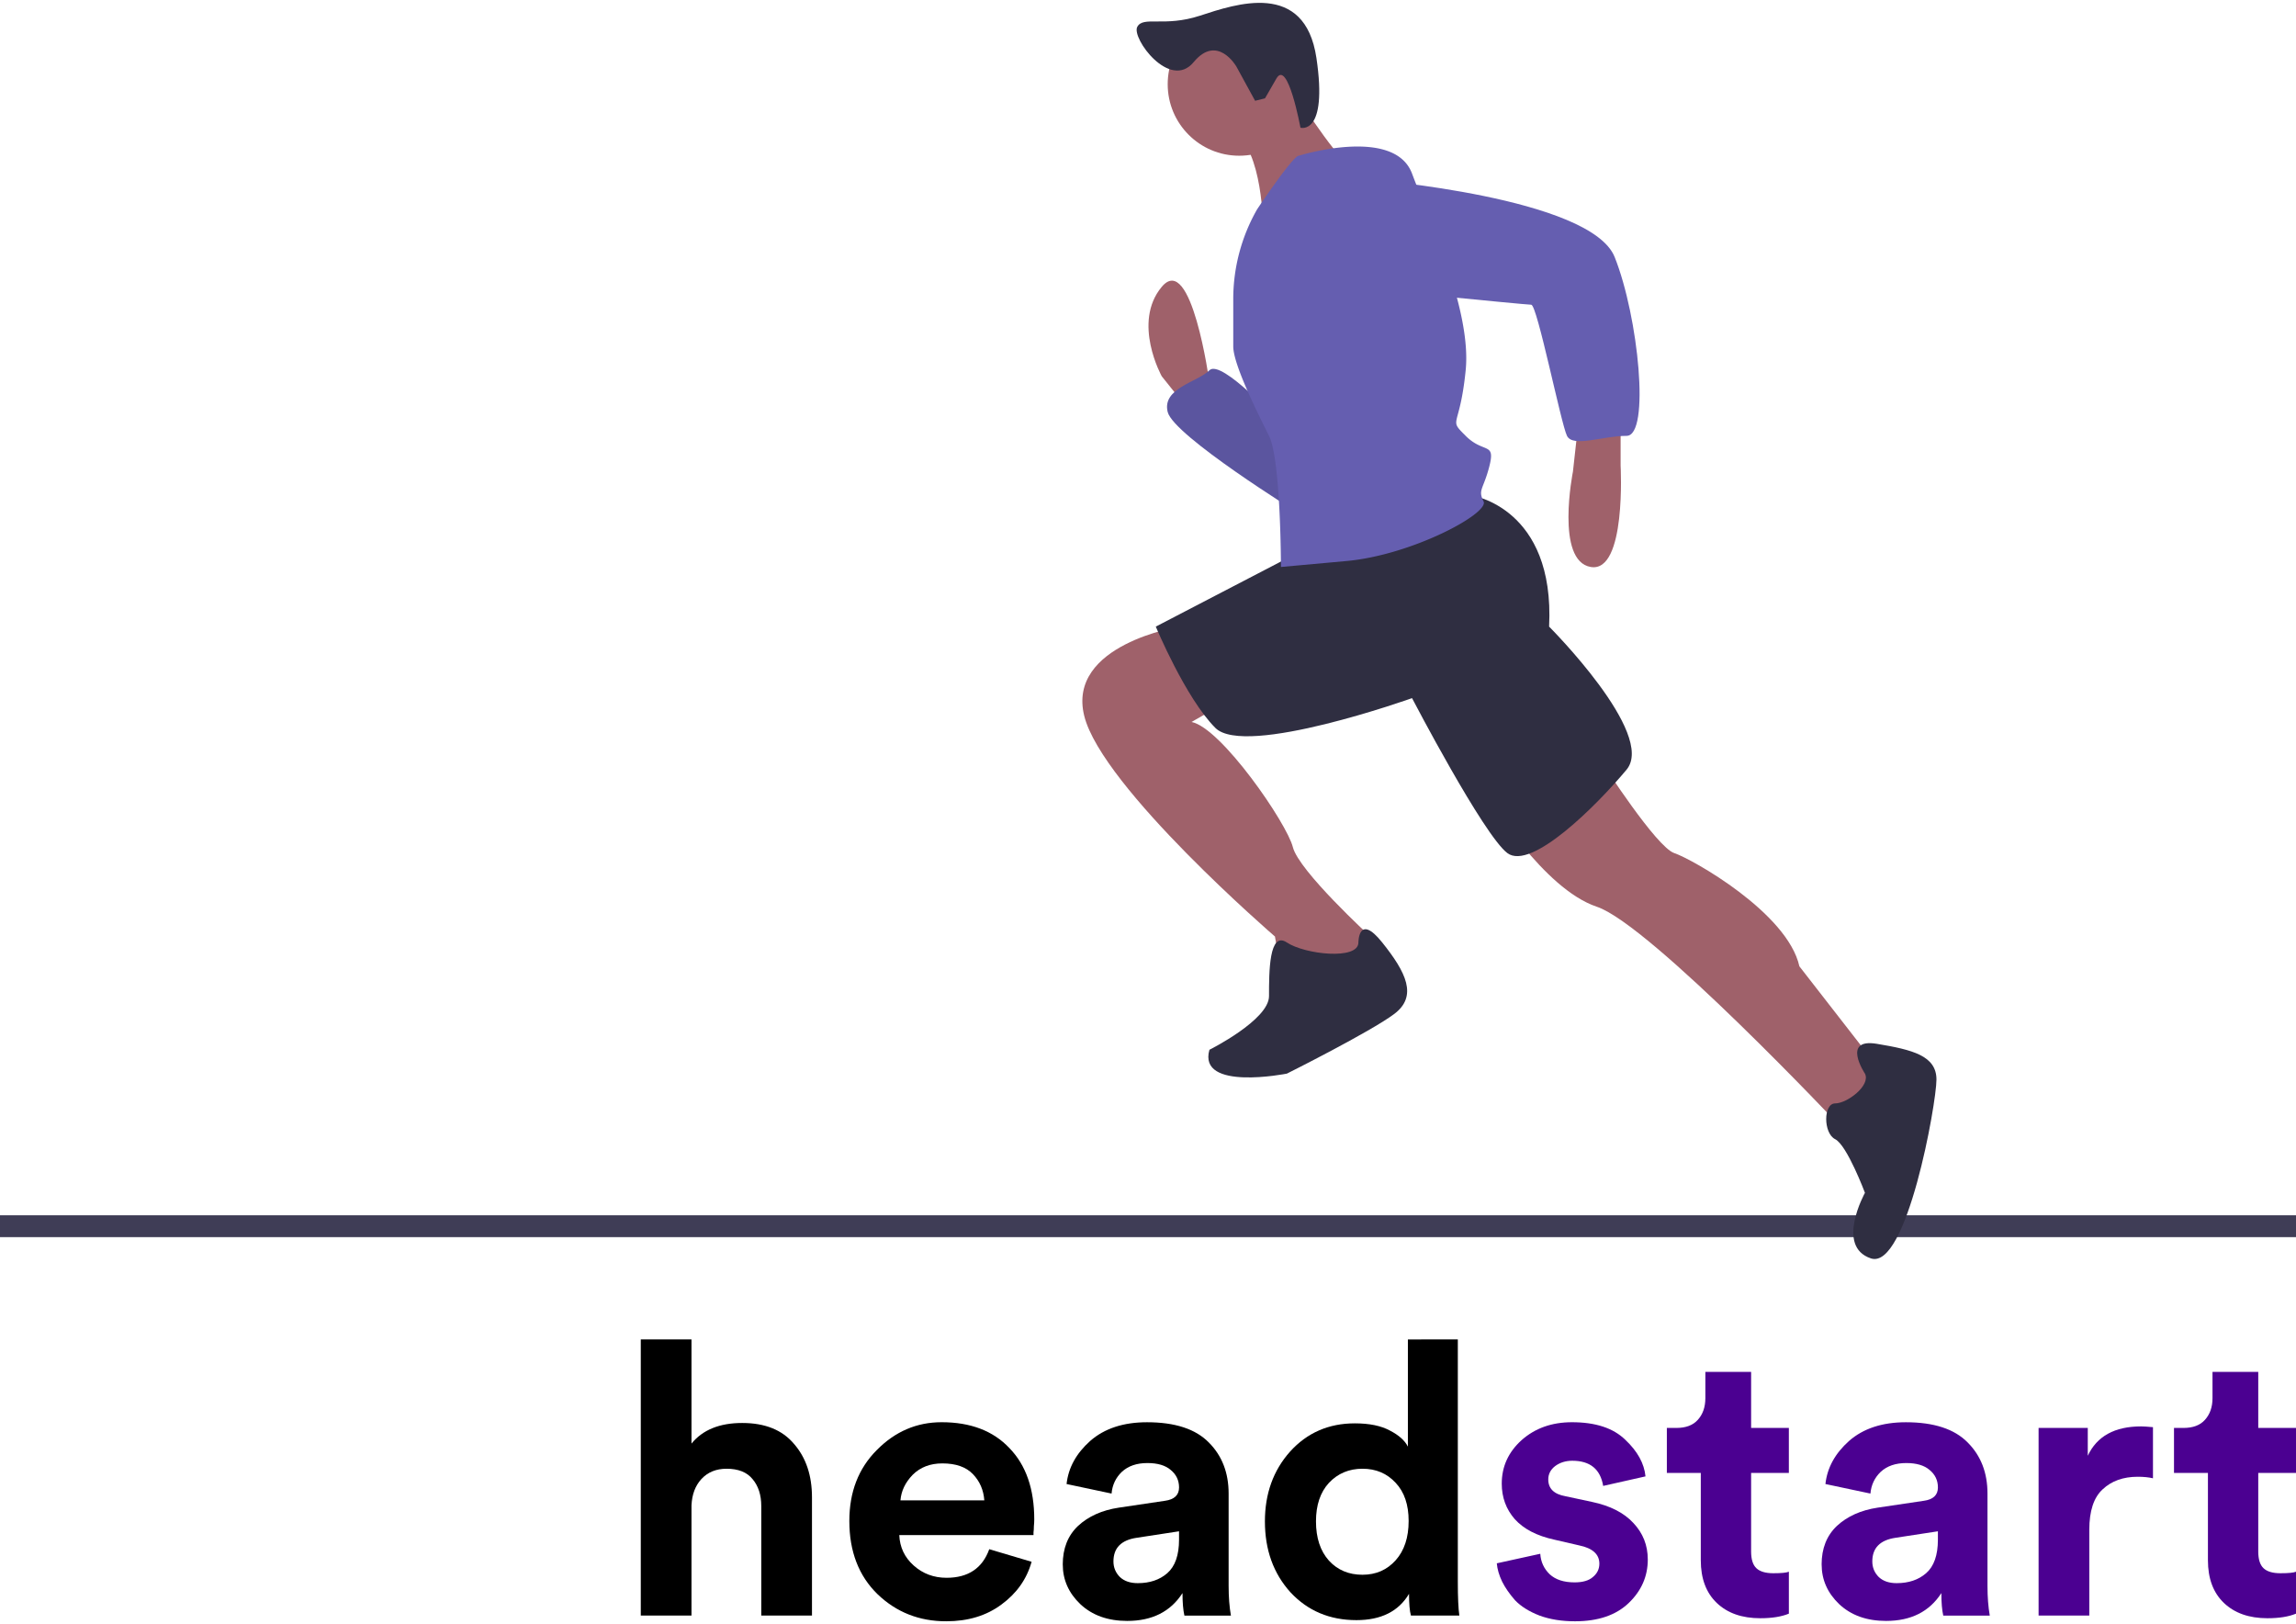 <?xml version="1.0" encoding="UTF-8" standalone="no"?>
<svg
   xmlns:dc="http://purl.org/dc/elements/1.1/"
   xmlns:cc="http://creativecommons.org/ns#"
   xmlns:rdf="http://www.w3.org/1999/02/22-rdf-syntax-ns#"
   xmlns:svg="http://www.w3.org/2000/svg"
   xmlns="http://www.w3.org/2000/svg"
   xmlns:sodipodi="http://sodipodi.sourceforge.net/DTD/sodipodi-0.dtd"
   xmlns:inkscape="http://www.inkscape.org/namespaces/inkscape"
   width="807.206"
   height="570.9"
   viewBox="0 0 213.573 151.051"
   version="1.1"
   id="svg8"
   inkscape:version="1.0.1 (0767f8302a, 2020-10-17)"
   sodipodi:docname="logo.svg">
  <defs
     id="defs2" />
  <sodipodi:namedview
     id="base"
     pagecolor="#ffffff"
     bordercolor="#666666"
     borderopacity="1.0"
     inkscape:pageopacity="0.0"
     inkscape:pageshadow="2"
     inkscape:zoom="0.35"
     inkscape:cx="310.67379"
     inkscape:cy="526.65564"
     inkscape:document-units="px"
     inkscape:current-layer="layer1"
     inkscape:document-rotation="0"
     showgrid="false"
     inkscape:window-width="1366"
     inkscape:window-height="704"
     inkscape:window-x="0"
     inkscape:window-y="27"
     inkscape:window-maximized="1"
     inkscape:showpageshadow="false"
     units="px" />
  <g
     inkscape:label="Layer 1"
     inkscape:groupmode="layer"
     id="layer1">
    <g
       id="g28148"
       transform="translate(17.565,233.651)">
      <rect
         y="-120.624"
         width="213.573"
         height="2.032"
         fill="#3f3d56"
         id="rect27781"
         x="-17.565"
         style="stroke-width:0.494" />
      <path
         d="m 94.934,-198.103 c 0,0 -1.663,-12.196 -4.435,-8.87 -2.772,3.326 0,8.315 0,8.315 l 2.217,2.772 2.217,-1.663 z"
         fill="#9f616a"
         id="path27783"
         style="stroke-width:0.265" />
      <path
         d="m 101.587,-194.223 c 0,0 -5.543,-6.098 -6.652,-4.989 -1.109,1.109 -4.435,1.663 -3.88,3.88 0.554,2.217 12.196,9.424 12.196,9.424 z"
         fill="#655eb0"
         id="path27785"
         style="stroke-width:0.265" />
      <path
         d="m 101.587,-194.223 c 0,0 -5.543,-6.098 -6.652,-4.989 -1.109,1.109 -4.435,1.663 -3.88,3.88 0.554,2.217 12.196,9.424 12.196,9.424 z"
         opacity="0.1"
         id="path27787"
         style="stroke-width:0.265" />
      <path
         d="m 133.184,-194.777 v 4.435 c 0,0 0.554,9.978 -2.772,9.424 -3.326,-0.554 -1.663,-8.869 -1.663,-8.869 l 0.554,-4.989 z"
         fill="#9f616a"
         id="path27789"
         style="stroke-width:0.265" />
      <path
         d="m 131.521,-162.625 c 0,0 4.989,7.761 6.652,8.315 1.663,0.554 10.533,5.543 11.641,10.533 l 7.761,9.978 -3.88,4.989 c 0,0 -17.739,-18.848 -22.728,-20.511 -4.989,-1.663 -9.978,-9.978 -9.978,-9.978 z"
         fill="#9f616a"
         id="path27791"
         style="stroke-width:0.265" />
      <path
         d="m 92.163,-175.375 c 0,0 -10.533,1.663 -8.87,8.315 1.663,6.652 17.739,20.511 17.739,20.511 l 0.554,3.326 6.098,1.109 2.772,-2.772 -0.554,-1.663 c 0,0 -6.652,-6.098 -7.206,-8.315 -0.554,-2.217 -6.652,-11.087 -9.424,-11.641 l 3.88,-2.217 z"
         fill="#9f616a"
         id="path27793"
         style="stroke-width:0.265" />
      <path
         d="m 155.912,-133.799 c 0,0 -2.217,-3.326 1.109,-2.772 3.326,0.554 5.543,1.109 5.543,3.326 0,2.217 -2.772,17.739 -6.098,16.63 -3.326,-1.109 -0.554,-6.098 -0.554,-6.098 0,0 -1.663,-4.435 -2.772,-4.989 -1.109,-0.554 -1.109,-3.326 0,-3.326 1.109,0 3.326,-1.663 2.772,-2.772 z"
         fill="#2f2e41"
         id="path27795"
         style="stroke-width:0.265" />
      <path
         d="m 108.793,-145.995 c 0,0 0,-2.772 2.217,0 2.217,2.772 3.326,4.989 1.109,6.652 -2.217,1.663 -9.978,5.543 -9.978,5.543 0,0 -8.315,1.663 -7.206,-2.217 0,0 5.543,-2.772 5.543,-4.989 0,-2.217 0,-6.098 1.663,-4.989 1.663,1.109 6.652,1.663 6.652,0 z"
         fill="#2f2e41"
         id="path27797"
         style="stroke-width:0.265" />
      <path
         d="m 119.326,-187.57 c 0,0 7.761,1.109 7.206,12.196 0,0 9.978,9.978 7.206,13.304 -2.772,3.326 -8.87,9.424 -11.087,7.761 -2.217,-1.663 -8.869,-14.413 -8.869,-14.413 0,0 -15.522,5.543 -18.293,2.772 -2.772,-2.772 -5.543,-9.424 -5.543,-9.424 l 13.859,-7.206 z"
         fill="#2f2e41"
         id="path27799"
         style="stroke-width:0.265" />
      <circle
         cx="97.706"
         cy="-225.82"
         r="6.652"
         fill="#9f616a"
         id="circle27801"
         style="stroke-width:0.265" />
      <path
         d="m 102.695,-225.266 c 0,0 3.88,6.098 4.989,6.652 1.109,0.554 -7.761,6.098 -7.761,6.098 0,0 0,-7.206 -2.772,-8.87 z"
         fill="#9f616a"
         id="path27803"
         style="stroke-width:0.265" />
      <path
         d="m 103.25,-219.168 c 0,0 8.87,-2.772 10.533,1.663 1.663,4.435 5.543,12.75 4.989,18.293 -0.554,5.543 -1.663,4.435 0,6.098 1.663,1.663 2.772,0.554 2.217,2.772 -0.554,2.217 -1.109,2.217 -0.554,3.326 0.554,1.109 -6.652,4.989 -12.75,5.543 l -6.098,0.554 c 0,0 0,-9.978 -1.109,-12.196 -1.109,-2.217 -3.326,-6.652 -3.326,-8.315 v -4.4 a 16.829,16.829 0 0 1 2.217,-8.35 v 0 c 0,0 3.326,-4.989 3.88,-4.989 z"
         fill="#655eb0"
         id="path27805"
         style="stroke-width:0.265" />
      <path
         d="m 109.902,-216.951 c 0,0 20.511,1.663 22.728,7.206 2.217,5.543 3.326,16.63 1.109,16.63 -2.217,0 -4.989,1.109 -5.543,0 -0.554,-1.109 -2.772,-12.196 -3.326,-12.196 -0.554,0 -17.185,-1.663 -17.185,-1.663 0,0 -7.206,-8.869 2.217,-9.978 z"
         fill="#655eb0"
         id="path27807"
         style="stroke-width:0.265" />
      <path
         d="m 97.439,-227.469 c 0,0 -1.765,-3.068 -3.972,-0.403 -2.207,2.665 -5.796,-2.232 -5.245,-3.277 0.551,-1.045 2.497,0.047 5.832,-1.043 3.335,-1.09 9.759,-3.311 10.835,3.934 1.076,7.245 -1.486,6.485 -1.486,6.485 0,0 -1.175,-6.42 -2.236,-4.576 l -1.062,1.844 -0.921,0.227 z"
         fill="#2f2e41"
         id="path27809"
         style="stroke-width:0.265" />
      <path
         d="m 46.757,-93.647 v 10.25 h -4.717 v -25.678 h 4.717 v 9.683 q 1.561,-1.915 4.717,-1.915 3.192,0 4.824,1.951 1.667,1.915 1.667,4.965 v 10.995 h -4.717 v -10.179 q 0,-1.561 -0.816,-2.518 -0.78,-0.958 -2.412,-0.958 -1.454,0 -2.341,0.958 -0.851,0.922 -0.922,2.447 z"
         style="font-style:normal;font-variant:normal;font-weight:bold;font-stretch:normal;font-size:35.467px;line-height:1.25;font-family:'Circular Air';-inkscape-font-specification:'Circular Air, Bold';font-variant-ligatures:normal;font-variant-caps:normal;font-variant-numeric:normal;font-variant-east-asian:normal;stroke-width:0.887"
         id="path27899" />
      <path
         d="m 66.193,-94.108 h 7.803 q -0.106,-1.454 -1.064,-2.447 -0.958,-0.993 -2.837,-0.993 -1.702,0 -2.766,1.064 -1.029,1.064 -1.135,2.376 z m 8.264,4.54 3.937,1.17 q -0.674,2.412 -2.802,3.972 -2.093,1.561 -5.143,1.561 -3.76,0 -6.384,-2.518 -2.625,-2.554 -2.625,-6.81 0,-4.043 2.554,-6.597 2.554,-2.589 6.029,-2.589 4.043,0 6.313,2.412 2.305,2.376 2.305,6.632 0,0.284 -0.035,0.638 0,0.319 -0.035,0.567 0,0.213 0,0.248 h -12.485 q 0.071,1.702 1.348,2.837 1.277,1.135 3.05,1.135 3.015,0 3.972,-2.66 z"
         style="font-style:normal;font-variant:normal;font-weight:bold;font-stretch:normal;font-size:35.467px;line-height:1.25;font-family:'Circular Air';-inkscape-font-specification:'Circular Air, Bold';font-variant-ligatures:normal;font-variant-caps:normal;font-variant-numeric:normal;font-variant-east-asian:normal;stroke-width:0.887"
         id="path27901" />
      <path
         d="m 81.292,-88.149 q 0,-2.234 1.419,-3.582 1.454,-1.348 3.795,-1.702 l 4.292,-0.638 q 1.312,-0.177 1.312,-1.241 0,-0.993 -0.78,-1.631 -0.745,-0.638 -2.164,-0.638 -1.49,0 -2.376,0.816 -0.851,0.816 -0.958,2.022 l -4.185,-0.887 q 0.248,-2.27 2.199,-4.008 1.986,-1.738 5.285,-1.738 3.901,0 5.746,1.88 1.844,1.844 1.844,4.753 v 8.583 q 0,1.561 0.213,2.766 h -4.327 q -0.177,-0.78 -0.177,-2.093 -1.667,2.589 -5.143,2.589 -2.696,0 -4.362,-1.561 -1.632,-1.561 -1.632,-3.689 z m 6.987,1.738 q 1.667,0 2.731,-0.922 1.099,-0.958 1.099,-3.121 v -0.78 l -3.937,0.603 q -2.164,0.319 -2.164,2.199 0,0.851 0.603,1.454 0.603,0.567 1.667,0.567 z"
         style="font-style:normal;font-variant:normal;font-weight:bold;font-stretch:normal;font-size:35.467px;line-height:1.25;font-family:'Circular Air';-inkscape-font-specification:'Circular Air, Bold';font-variant-ligatures:normal;font-variant-caps:normal;font-variant-numeric:normal;font-variant-east-asian:normal;stroke-width:0.887"
         id="path27903" />
      <path
         d="m 118.041,-109.075 v 22.522 q 0,2.199 0.142,3.157 h -4.504 q -0.177,-0.638 -0.177,-2.022 -1.454,2.447 -4.894,2.447 -3.724,0 -6.136,-2.589 -2.376,-2.625 -2.376,-6.597 0,-3.866 2.341,-6.491 2.376,-2.625 6.029,-2.625 2.022,0 3.263,0.674 1.241,0.638 1.667,1.49 v -9.966 z m -13.194,16.918 q 0,2.305 1.206,3.653 1.206,1.312 3.121,1.312 1.88,0 3.086,-1.348 1.206,-1.348 1.206,-3.653 0,-2.27 -1.206,-3.547 -1.206,-1.312 -3.086,-1.312 -1.88,0 -3.121,1.312 -1.206,1.312 -1.206,3.582 z"
         style="font-style:normal;font-variant:normal;font-weight:bold;font-stretch:normal;font-size:35.467px;line-height:1.25;font-family:'Circular Air';-inkscape-font-specification:'Circular Air, Bold';font-variant-ligatures:normal;font-variant-caps:normal;font-variant-numeric:normal;font-variant-east-asian:normal;stroke-width:0.887"
         id="path27905" />
      <path
         d="m 121.668,-88.256 4.043,-0.887 q 0.071,1.135 0.887,1.915 0.816,0.745 2.305,0.745 1.135,0 1.702,-0.497 0.603,-0.497 0.603,-1.241 0,-1.312 -1.88,-1.702 l -2.305,-0.532 q -2.447,-0.532 -3.689,-1.915 -1.206,-1.383 -1.206,-3.298 0,-2.376 1.844,-4.043 1.88,-1.667 4.682,-1.667 3.298,0 4.965,1.632 1.702,1.596 1.88,3.405 l -3.937,0.887 q -0.39,-2.341 -2.873,-2.341 -0.922,0 -1.596,0.497 -0.638,0.497 -0.638,1.241 0,1.277 1.596,1.561 l 2.483,0.532 q 2.518,0.532 3.83,1.951 1.348,1.419 1.348,3.405 0,2.341 -1.773,4.043 -1.773,1.702 -5.001,1.702 -1.844,0 -3.298,-0.532 -1.454,-0.567 -2.27,-1.419 -0.78,-0.887 -1.206,-1.738 -0.426,-0.887 -0.497,-1.702 z"
         style="font-style:normal;font-variant:normal;font-weight:bold;font-stretch:normal;font-size:35.467px;line-height:1.25;font-family:'Circular Air';-inkscape-font-specification:'Circular Air, Bold';font-variant-ligatures:normal;font-variant-caps:normal;font-variant-numeric:normal;font-variant-east-asian:normal;fill:#4b0091;fill-opacity:1;stroke-width:0.887"
         id="path27907" />
      <path
         d="m 145.323,-106.06 v 5.214 h 3.511 v 4.185 h -3.511 v 7.306 q 0,1.099 0.497,1.561 0.497,0.461 1.561,0.461 1.135,0 1.454,-0.142 v 3.901 q -1.029,0.426 -2.66,0.426 -2.554,0 -4.043,-1.419 -1.49,-1.419 -1.49,-3.972 v -8.122 h -3.157 v -4.185 h 0.887 q 1.312,0 1.986,-0.745 0.709,-0.78 0.709,-2.022 v -2.447 z"
         style="font-style:normal;font-variant:normal;font-weight:bold;font-stretch:normal;font-size:35.467px;line-height:1.25;font-family:'Circular Air';-inkscape-font-specification:'Circular Air, Bold';font-variant-ligatures:normal;font-variant-caps:normal;font-variant-numeric:normal;font-variant-east-asian:normal;fill:#4b0091;fill-opacity:1;stroke-width:0.887"
         id="path27909" />
      <path
         d="m 151.881,-88.149 q 0,-2.234 1.419,-3.582 1.454,-1.348 3.795,-1.702 l 4.292,-0.638 q 1.312,-0.177 1.312,-1.241 0,-0.993 -0.78,-1.631 -0.745,-0.638 -2.164,-0.638 -1.49,0 -2.376,0.816 -0.851,0.816 -0.958,2.022 l -4.185,-0.887 q 0.248,-2.27 2.199,-4.008 1.986,-1.738 5.285,-1.738 3.901,0 5.746,1.88 1.844,1.844 1.844,4.753 v 8.583 q 0,1.561 0.213,2.766 h -4.327 q -0.177,-0.78 -0.177,-2.093 -1.667,2.589 -5.143,2.589 -2.696,0 -4.362,-1.561 -1.631,-1.561 -1.631,-3.689 z m 6.987,1.738 q 1.667,0 2.731,-0.922 1.099,-0.958 1.099,-3.121 v -0.78 l -3.937,0.603 q -2.164,0.319 -2.164,2.199 0,0.851 0.603,1.454 0.603,0.567 1.667,0.567 z"
         style="font-style:normal;font-variant:normal;font-weight:bold;font-stretch:normal;font-size:35.467px;line-height:1.25;font-family:'Circular Air';-inkscape-font-specification:'Circular Air, Bold';font-variant-ligatures:normal;font-variant-caps:normal;font-variant-numeric:normal;font-variant-east-asian:normal;fill:#4b0091;fill-opacity:1;stroke-width:0.887"
         id="path27911" />
      <path
         d="m 182.704,-100.917 v 4.753 q -0.603,-0.142 -1.419,-0.142 -2.022,0 -3.263,1.17 -1.241,1.135 -1.241,3.76 v 7.98 h -4.717 V -100.847 h 4.575 v 2.589 q 1.277,-2.731 4.965,-2.731 0.319,0 1.099,0.071 z"
         style="font-style:normal;font-variant:normal;font-weight:bold;font-stretch:normal;font-size:35.467px;line-height:1.25;font-family:'Circular Air';-inkscape-font-specification:'Circular Air, Bold';font-variant-ligatures:normal;font-variant-caps:normal;font-variant-numeric:normal;font-variant-east-asian:normal;fill:#4b0091;fill-opacity:1;stroke-width:0.887"
         id="path27913" />
      <path
         d="m 192.497,-106.06 v 5.214 h 3.511 v 4.185 h -3.511 v 7.306 q 0,1.099 0.497,1.561 0.497,0.461 1.561,0.461 1.135,0 1.454,-0.142 v 3.901 q -1.029,0.426 -2.66,0.426 -2.554,0 -4.043,-1.419 -1.49,-1.419 -1.49,-3.972 v -8.122 h -3.157 v -4.185 h 0.887 q 1.312,0 1.986,-0.745 0.709,-0.78 0.709,-2.022 v -2.447 z"
         style="font-style:normal;font-variant:normal;font-weight:bold;font-stretch:normal;font-size:35.467px;line-height:1.25;font-family:'Circular Air';-inkscape-font-specification:'Circular Air, Bold';font-variant-ligatures:normal;font-variant-caps:normal;font-variant-numeric:normal;font-variant-east-asian:normal;fill:#4b0091;fill-opacity:1;stroke-width:0.887"
         id="path27915" />
    </g>
  </g>
</svg>
